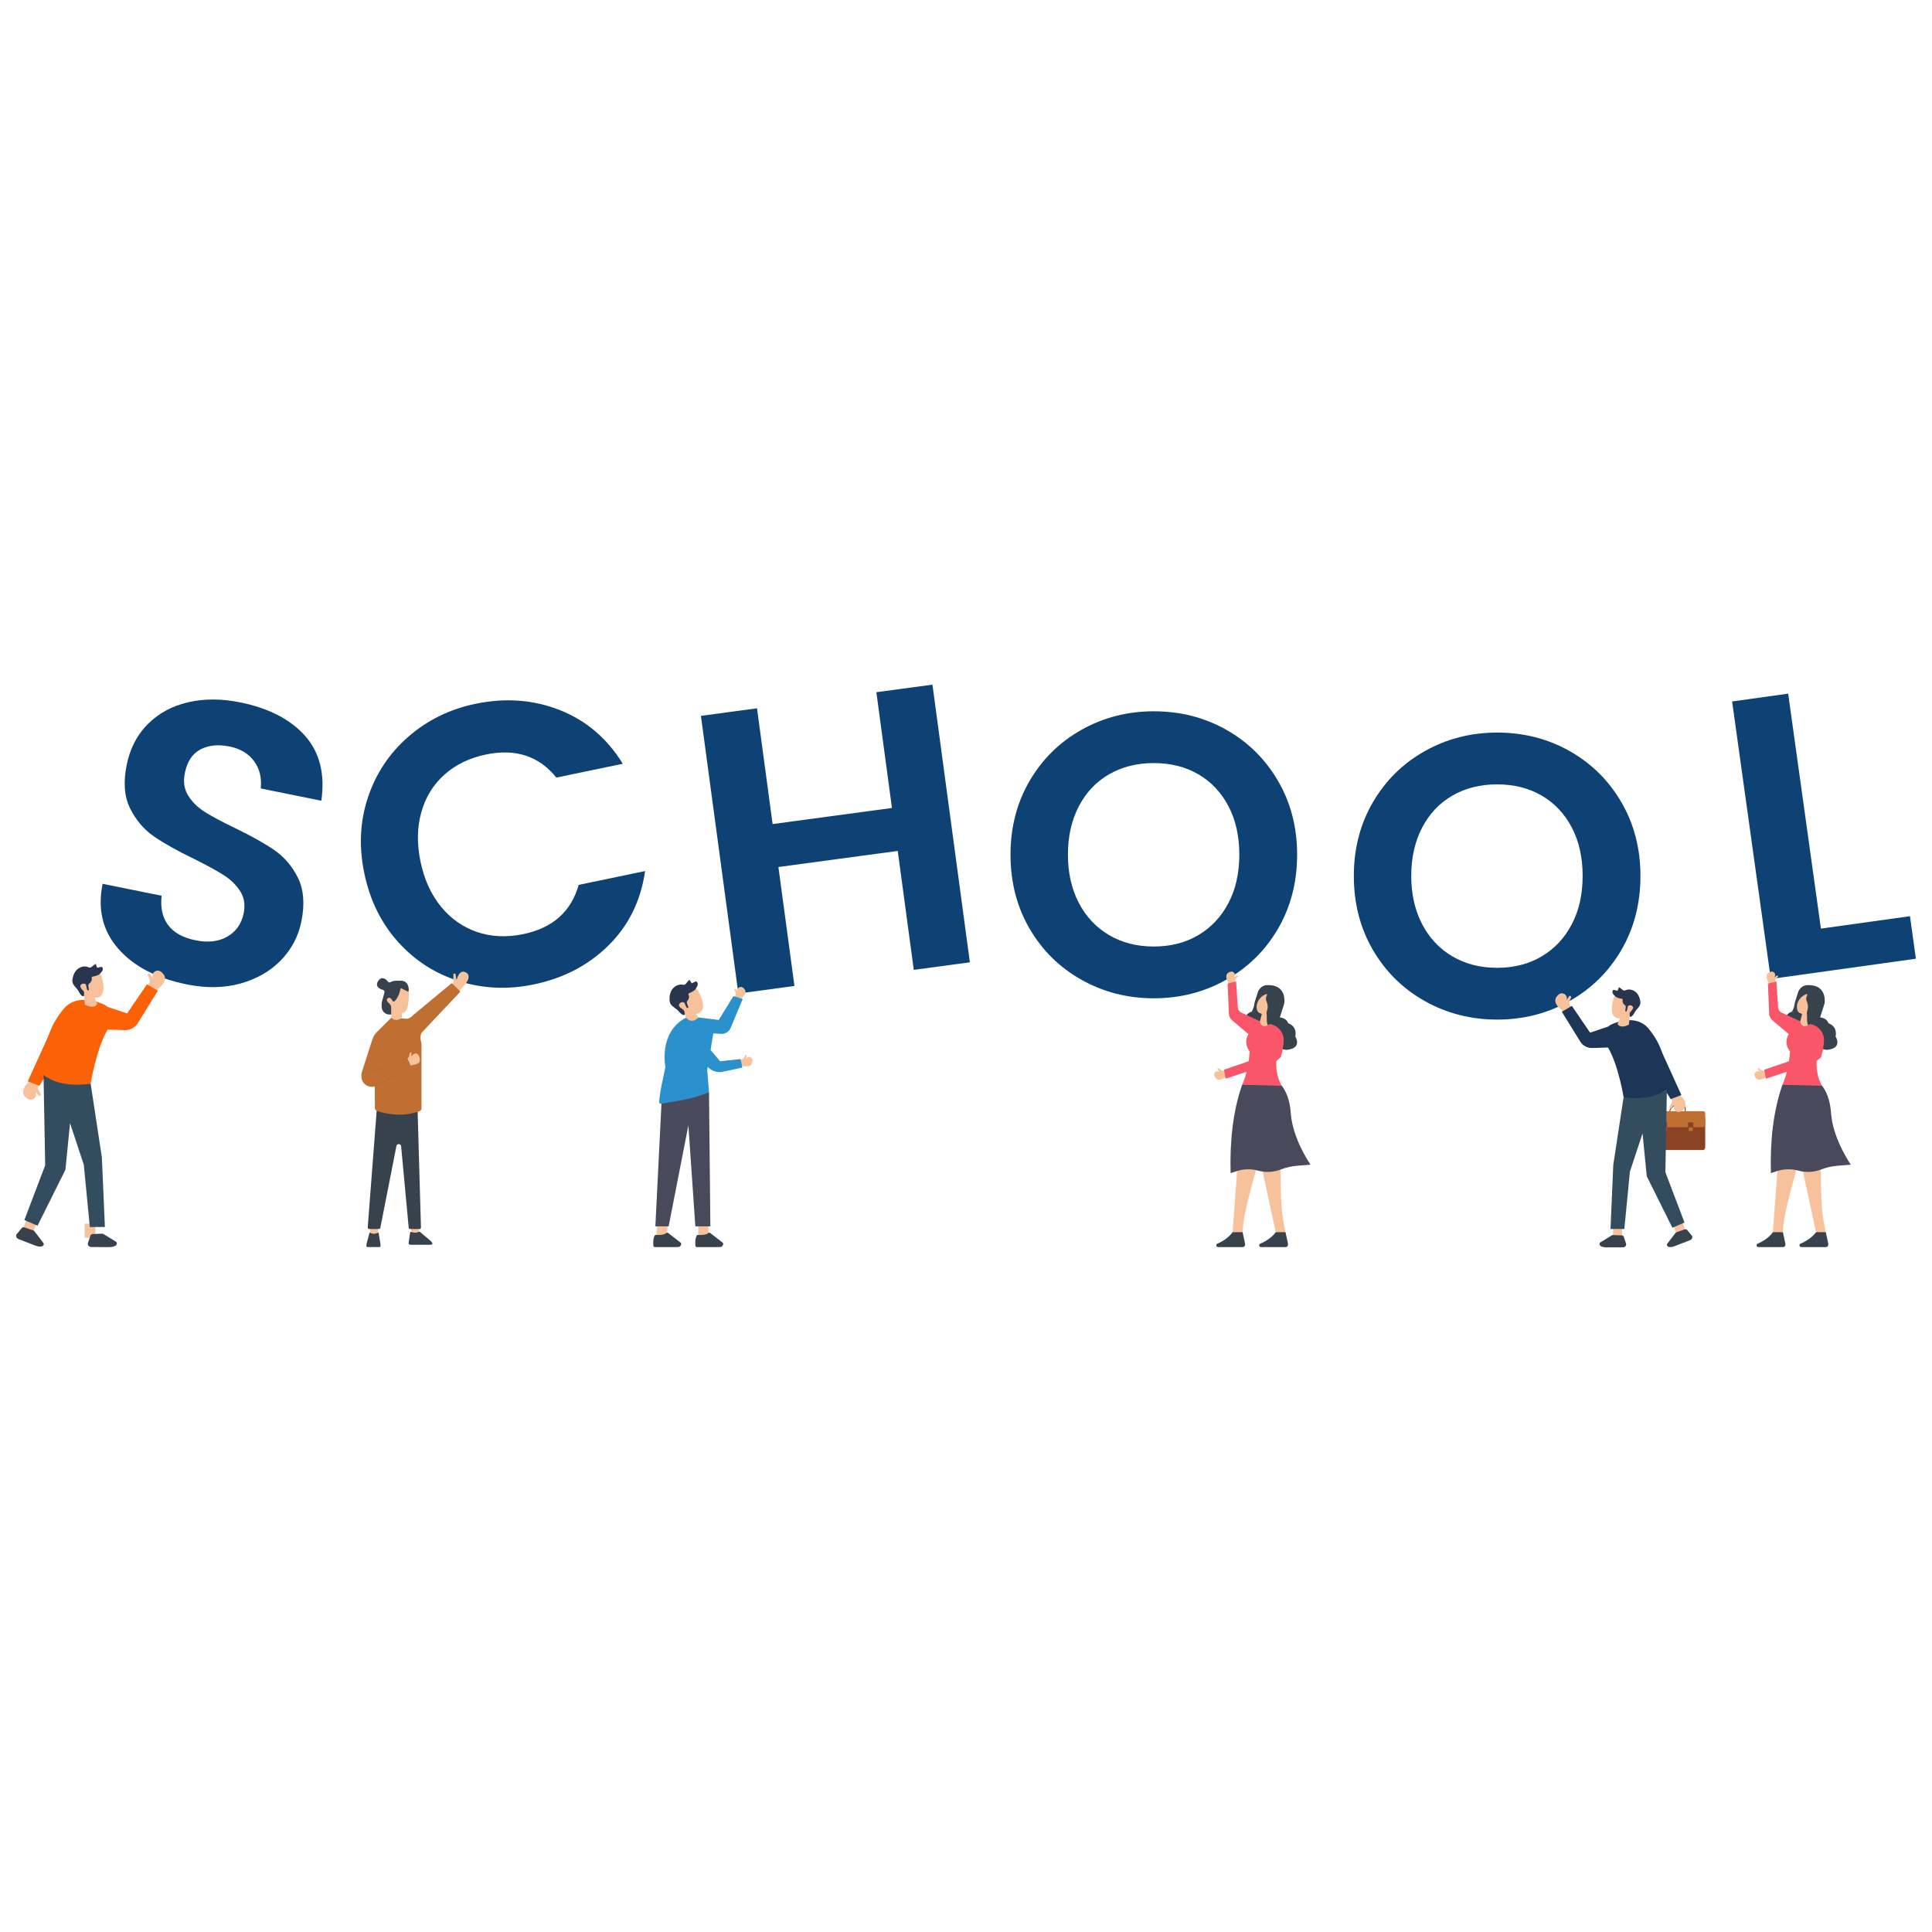 <svg xmlns="http://www.w3.org/2000/svg" enable-background="new 0 0 3000 3000" viewBox="0 0 3000 3000" id="school"><path fill="#0e4275" d="M2827.51,1441.93l138.28-19.28l9.21,66.05l-225.32,31.41l-60.06-430.9l87.04-12.13L2827.51,1441.93z"></path><path fill="#f7c19b" d="M2756.72 1527.68l-9.72 1.06-1.15-4.05c0 0-8.22-12.41 3.92-15.84 4.73-1.34 8.61 3.98 5.83 8.04-.04.06-.08.11-.12.17-.1.14.07.31.21.21l3.31-2.39c.56-.41 1.35-.29 1.77.25l0 0c.39.5.35 1.22-.09 1.68l-2.98 3.1c-.67.69-1.04 1.62-1.03 2.58L2756.72 1527.68zM2742.85 1662.17l1.78 9.62-3.95 1.45c0 0-11.76 9.13-16.09-2.72-1.69-4.62 3.32-8.88 7.58-6.42.06.03.12.07.18.11.15.09.3-.09.19-.22l-2.64-3.12c-.45-.53-.4-1.32.12-1.79l0 0c.47-.43 1.19-.44 1.68-.04l3.32 2.74c.74.61 1.69.91 2.65.83L2742.85 1662.17z"></path><path fill="#37424c" d="M2782.61,1570.84c0,0-15.42,3.89-8.72,21.15l28.71,20.07l21.18,15.99l12.2,2.16
							c0,0,25.44-0.26,14.34-20.82c0,0,4.1-14.88-11.12-20.53c0,0-1.87-7.96-12.86-9"></path><path fill="#f7c19b" d="M2797.58,1577.03c-0.64,2.02-1.27,7.6-2.7,9.52c-0.75,1-0.6,2.4,0.33,3.23c2.51,2.25,4.38,4.92,11.8,4.68
							c1.28-0.04,2.32-1.04,2.37-2.32c0.18-4.43,3.79-16.53,6.13-19.63c0,0,19.75-31.35-11.46-30.41c-0.55,0.02-1.43,0.18-1.96,0.35
							l-2.86,0.93c-2.44,0.79-4.4,2.61-5.36,4.99c-2.88,7.13-7.61,22.1,1.85,25.13C2797.22,1573.98,2798.05,1575.54,2797.58,1577.03
							z"></path><path fill="#37424c" d="M2797.72,1576.58l0.32-1.22c0.18-0.67-0.29-1.28-0.96-1.44c-2.1-0.51-6.68-2.15-6.8-9.81
							c-0.15-9.2,6.02-17.33,14.67-20.45l0.5-0.18c0.33-0.12,0.74,0.04,0.84,0.38c0.48,1.68-2.91,5.94-1.11,9.9
							c2.12,4.68,2.95,9.84,1.39,14.74l-0.24,0.75c-0.69,2.15-0.87,4.39-0.48,6.58c0.79,4.44-1.96,17.65,6.22,18.58
							c2.58,0.29,14.26-8.12,14.01-10.7l0,0c-0.16-1.66,0.02-3.33,0.52-4.92l6.05-19.01c0.42-1.33,0.7-2.7,0.78-4.1
							c0.41-7.18-0.82-27.82-28.63-25.93c0,0-9.58,1.18-12.76,11.17l-4.82,15.13c-0.19,0.59-0.32,1.19-0.39,1.8
							c-0.26,2.15-1.2,8.04-4.01,12.37c-0.12,0.19-0.2,0.41-0.2,0.64l0,0"></path><path fill="#f7c19b" d="M2761.17 1802.18l-8.88 119.62h16.59c-3.04-22.68 10.47-68.6 22.38-112.29L2761.17 1802.18zM2797.44 1809.13l24.25 112.36 13.57-7.4-1.27-5.89c-3.52-16.36-5.49-33.02-5.89-49.75l-1.33-56.27L2797.44 1809.13z"></path><path fill="#fa5669" d="M2827.8,1641.53l-6.95,5.92c-1.29,24.95,8.49,38.59,8.49,38.59l-21.09,15.18l-40.52-16.72
									c6.92-15.54,10.46-32.99,11.77-51.71c-11-14.66-1.86-27.01-1.86-27.01l-25.32-21.35c-3.1-2.62-4.97-6.42-5.14-10.48
									l-1.95-46.63l13.12-3.34l2.71,40.47c0.23,3.44,2.32,6.48,5.44,7.93l28.79,13.41c2.45,14.79,15.28,4.3,15.28,4.3l0,0
									c12.45,1.99,22.02,12.69,21.74,25.3C2832.15,1622.07,2830.9,1630.62,2827.8,1641.53z"></path><path fill="#48495b" d="M2767.73,1684.49c-14.11,40.47-19.25,86.69-17.88,137.11l9.25-3.05c10.74-3.54,22.29-3.85,33.2-0.88
									l0.39,0.11c11.6,3.16,23.91,2.52,35.13-1.81l0,0c8-3.09,16.39-5.01,24.93-5.73l21.08-1.76
									c-11.7-18.28-21.59-37.68-27.22-59.66c-2-7.81-3.01-15.79-3.7-23.82c-0.8-9.33-3.64-26.36-13.58-38.96L2767.73,1684.49z"></path><polygon fill="#fa5669" points="2782.26 1646.42 2739.56 1661.08 2742.13 1674.97 2785.35 1660.7"></polygon><g><path fill="#37424c" d="M2820.16,1913.37h14.95l3.71,17.22c0.06,0.27,0.09,0.54,0.09,0.81v1.47c0,1.98-1.6,3.58-3.58,3.58H2797
					c-1.01,0-1.95-0.55-2.43-1.44l0,0c-0.67-1.22-0.33-2.76,0.79-3.58c10.07-4.39,18.6-10.07,24.46-17.94
					C2819.91,1913.41,2820.03,1913.37,2820.16,1913.37z"></path></g><g><path fill="#37424c" d="M2752.92,1913.37h15.58l3.71,17.22c0.06,0.27,0.09,0.54,0.09,0.81v1.47c0,1.98-1.6,3.58-3.58,3.58h-38.34
					c-1.01,0-1.95-0.55-2.43-1.44l0,0c-0.67-1.22-0.33-2.76,0.79-3.58C2738.87,1927.02,2747.06,1921.31,2752.92,1913.37z"></path></g><g><path fill="#0e4275" d="M1447.9,1063.11l58.12,431.16l-87.1,11.74l-24.9-184.69l-185.31,24.98l24.9,184.69l-87.1,11.74l-58.12-431.16
			l87.1-11.74l24.23,179.76l185.31-24.98l-24.23-179.76L1447.9,1063.11z"></path><path fill="#f7c19b" d="M1140.49,1548.76l8.78,4.31l2.46-3.41c0,0,11.96-8.87,1.71-16.23c-3.99-2.87-9.45,0.81-8.23,5.57
					c0.02,0.07,0.03,0.13,0.05,0.2c0.04,0.16-0.17,0.27-0.27,0.13l-2.29-3.38c-0.39-0.57-1.17-0.74-1.75-0.36l0,0
					c-0.54,0.34-0.75,1.03-0.49,1.61l1.74,3.93c0.39,0.88,0.42,1.88,0.09,2.78L1140.49,1548.76z"></path><polygon fill="#f7c19b" points="1037.16 1899.32 1034.67 1921.54 1019 1919.9 1021.11 1898.53"></polygon><path fill="#37424c" d="M1014.53,1934.24c0.05,1.24,1.07,2.21,2.31,2.21l35.87-0.01c2.78,0,5.04-2.26,5.04-5.04l0,0
						c0-0.49-0.5-1.54-0.89-1.85l-19.67-15.23c-0.69-0.55-1.57-0.31-2.28,0.22c-4.39,3.27-10.53,3.33-16.75,3.01
						c-0.62-0.03-1.19,0.31-1.47,0.86C1013.82,1924.13,1014.32,1929.43,1014.53,1934.24z"></path><polygon fill="#f7c19b" points="1099.82 1897.05 1100.3 1921.86 1084.61 1922.07 1083.88 1898.25"></polygon><path fill="#37424c" d="M1079.79,1934.24c0.05,1.24,1.07,2.21,2.31,2.21l35.87-0.01c2.78,0,5.04-2.26,5.04-5.04l0,0
						c0-0.49-0.5-1.54-0.88-1.85l-19.67-15.23c-0.69-0.55-1.57-0.31-2.28,0.22c-4.42,3.3-10.63,3.33-16.9,3
						c-0.52-0.03-1.01,0.26-1.24,0.72C1079.08,1924.04,1079.58,1929.39,1079.79,1934.24z"></path><path fill="#f7c19b" d="M1148.24 1646.4l2.6 9.43 4.18-.43c0 0 14.57 3.06 13.28-9.49-.5-4.89-6.87-6.53-9.63-2.46-.04.06-.08.12-.12.17-.09.14-.31.05-.27-.12l1.01-3.96c.17-.67-.22-1.36-.89-1.55l0 0c-.61-.18-1.26.12-1.53.7l-1.79 3.91c-.4.88-1.12 1.56-2.02 1.91L1148.24 1646.4zM1081.61 1574.21c-.49.08-.72.64-.42 1.04l5.33 7.17c.28.37.51.65.4 1.01-.33.95-.76 1.76-1.29 2.46-2.28 3.03-6.18 3.86-9.75 3.86-3.66.02-6.95-.85-7.73-1.15-.14-.05-.24-.16-.29-.29l-4.19-12.8c-.07-.2-.23-.35-.44-.41-9.69-3.07-12.55-14.9-12.55-14.9-4.76-26.3 15.08-27.96 25.05-27.22 3.33.25 6.31 2.17 7.94 5.08C1100.93 1568.99 1085.95 1573.56 1081.61 1574.21z"></path><path fill="#29354e" d="M1062.67,1557.26l3.61,7.32c0.42,0.85,1.57,1,2.19,0.28l0,0c0.32-0.36,0.41-0.87,0.25-1.32l-2.06-5.69
						c-0.45-1.26-0.19-2.65,0.67-3.67c1.63-1.95,3.81-5.6,1.78-9.61c-0.44-0.86-0.05-1.92,0.85-2.28c3.12-1.25,9.22-4.08,10.85-7.66
						c0.3-0.66,0.66-1.29,1.07-1.89c1.16-1.67,2.95-5.21,0.08-8.37c-0.48-0.52-1.24-0.67-1.87-0.36l-5.34,2.64
						c-0.37,0.18-0.82,0.06-1.04-0.29l-2.77-4.33c-0.3-0.47-0.97-0.5-1.32-0.07l-4.61,5.71c-1,1.24-2.61,1.81-4.18,1.48
						c-3.24-0.68-9.33-0.84-15.33,5.05c-5.34,5.24-6.09,13.44-5.85,19.05c0.15,3.68,1.94,7.1,4.86,9.35l6.83,5.27
						c0.25,0.2,0.49,0.41,0.71,0.64c1.67,1.74,8.25,10.08,11.37,6.82c0.09-0.09,0.1-0.23,0.05-0.34l-1-5.15
						c-0.53-1.08-1.36-1.98-2.4-2.59c-2.79-1.64-8.11-5.46-4.55-9.21c1.18-1.25,2.86-1.96,4.58-1.95
						C1061.13,1556.11,1062.22,1556.36,1062.67,1557.26z"></path><polygon fill="#48495b" points="1100.94 1696.07 1103.05 1904.27 1079.73 1904.27 1068.92 1747.36 1038.26 1904.27 1017.64 1904.27 1027.56 1705.03 1068.92 1685.51"></polygon><path fill="#2b91cc" d="M1027.8,1682.64l5.44-25.8c0,0-11.09-53.56,31.28-76.25c0.2-0.11,0.5-0.2,0.71-0.29
						c0.04,0.04,0.07,0.07,0.11,0.11c2.03,2.06,3.88,3.47,5.93,4.14c3.14,1.13,6.39,0.58,10.02-1.93c1.1-0.69,2.23-1.62,3.4-2.69
						l31.35,3.85l22.82-36.93l14.46,4.33l-18.84,45.11c-2.45,5.85-8.34,9.52-14.68,9.11l-12.17-0.76l-4.29,25.87
						c8.44,9.59,14.79,17.43,14.79,17.43l31.87-3.48l2.64,13.34l-32.32,6.82c-7.75,0.87-15.46-1.91-20.87-7.53l-0.45-0.46l-0.8,4.85
						l2.75,34.6l0,0c-14.84,5.95-30.27,10.31-46.03,13l-28.1,4.79c-1.86,0.32-3.54-1.22-3.35-3.1
						C1024.4,1701.31,1025.84,1691.93,1027.8,1682.64z"></path></g><g><path fill="#0e4275" d="M1904.15,1133.17c33.86,19.11,60.66,45.61,80.4,79.47c19.73,33.87,29.61,71.99,29.61,114.37
			c0,42.8-9.88,81.13-29.61,115c-19.74,33.87-46.65,60.36-80.72,79.47c-34.08,19.12-71.47,28.67-112.19,28.67
			c-40.73,0-78.13-9.55-112.2-28.67c-34.08-19.11-60.98-45.6-80.72-79.47c-19.74-33.86-29.61-72.2-29.61-115
			c0-42.39,9.87-80.51,29.61-114.37c19.73-33.86,46.64-60.36,80.72-79.47c34.07-19.11,71.46-28.68,112.2-28.68
			C1832.78,1104.5,1870.28,1114.06,1904.15,1133.17z M1722.15,1202.35c-20.16,11.64-35.84,28.26-47.06,49.87
			c-11.22,21.61-16.83,46.54-16.83,74.8s5.61,53.19,16.83,74.79c11.22,21.61,26.9,38.34,47.06,50.18
			c20.15,11.84,43.32,17.76,69.5,17.76s49.24-5.92,69.18-17.76c19.95-11.84,35.53-28.46,46.75-49.86s16.83-46.44,16.83-75.11
			s-5.61-53.7-16.83-75.11c-11.22-21.4-26.8-37.91-46.75-49.55c-19.94-11.62-43-17.45-69.18-17.45
			C1765.46,1184.9,1742.3,1190.73,1722.15,1202.35z"></path><path fill="#f7c19b" d="M1917.76 1527.68l-9.72 1.06-1.15-4.05c0 0-8.22-12.41 3.92-15.84 4.73-1.34 8.61 3.98 5.83 8.04-.04.06-.08.11-.12.17-.1.14.07.31.21.21l3.31-2.39c.56-.41 1.35-.29 1.77.25l0 0c.39.5.35 1.22-.09 1.68l-2.98 3.1c-.67.69-1.04 1.62-1.03 2.58L1917.76 1527.68zM1903.89 1662.17l1.78 9.62-3.95 1.45c0 0-11.76 9.13-16.09-2.72-1.69-4.62 3.32-8.88 7.58-6.42.06.03.12.07.18.11.15.09.3-.09.19-.22l-2.64-3.12c-.45-.53-.39-1.32.12-1.79l0 0c.47-.43 1.19-.44 1.68-.04l3.32 2.74c.74.61 1.69.91 2.65.83L1903.89 1662.17z"></path><path fill="#37424c" d="M1943.65,1570.84c0,0-15.42,3.89-8.72,21.15l28.71,20.07l21.18,15.99l12.2,2.16
							c0,0,25.44-0.26,14.34-20.82c0,0,4.1-14.88-11.12-20.53c0,0-1.87-7.96-12.86-9"></path><path fill="#f7c19b" d="M1958.62,1577.03c-0.64,2.02-1.27,7.6-2.7,9.52c-0.75,1-0.6,2.4,0.33,3.23c2.51,2.25,4.38,4.92,11.8,4.68
							c1.28-0.04,2.32-1.04,2.37-2.32c0.18-4.43,3.79-16.53,6.13-19.63c0,0,19.75-31.35-11.46-30.41c-0.55,0.02-1.43,0.18-1.96,0.35
							l-2.86,0.93c-2.44,0.79-4.4,2.61-5.36,4.99c-2.88,7.13-7.61,22.1,1.85,25.13C1958.26,1573.98,1959.09,1575.54,1958.62,1577.03
							z"></path><path fill="#37424c" d="M1958.76,1576.58l0.32-1.22c0.18-0.67-0.29-1.28-0.96-1.44c-2.1-0.51-6.68-2.15-6.8-9.81
							c-0.15-9.2,6.02-17.33,14.67-20.45l0.5-0.18c0.33-0.12,0.74,0.04,0.84,0.38c0.48,1.68-2.91,5.94-1.11,9.9
							c2.12,4.68,2.95,9.84,1.39,14.74l-0.24,0.75c-0.69,2.15-0.87,4.39-0.48,6.58c0.79,4.44-1.96,17.65,6.22,18.58
							c2.58,0.29,14.26-8.12,14.01-10.7l0,0c-0.16-1.66,0.02-3.33,0.52-4.92l6.05-19.01c0.42-1.33,0.7-2.7,0.78-4.1
							c0.41-7.18-0.82-27.82-28.63-25.93c0,0-9.58,1.18-12.76,11.17l-4.82,15.13c-0.19,0.59-0.32,1.19-0.39,1.8
							c-0.26,2.15-1.2,8.04-4.01,12.37c-0.13,0.19-0.2,0.41-0.2,0.64l0,0"></path><path fill="#f7c19b" d="M1922.21 1802.18l-8.88 119.62h16.59c-3.04-22.68 10.47-68.6 22.38-112.29L1922.21 1802.18zM1958.48 1809.13l24.25 112.36 13.57-7.4-1.27-5.89c-3.52-16.36-5.49-33.02-5.89-49.75l-1.33-56.27L1958.48 1809.13z"></path><path fill="#fa5669" d="M1988.84,1641.53l-6.95,5.92c-1.29,24.95,8.49,38.59,8.49,38.59l-21.09,15.18l-40.52-16.72
									c6.92-15.54,10.46-32.99,11.77-51.71c-11-14.66-1.87-27.01-1.87-27.01l-25.32-21.35c-3.1-2.62-4.97-6.42-5.14-10.48
									l-1.95-46.63l13.12-3.34l2.71,40.47c0.23,3.44,2.32,6.48,5.44,7.93l28.79,13.41c2.45,14.79,15.28,4.3,15.28,4.3l0,0
									c12.46,1.99,22.02,12.69,21.74,25.3C1993.19,1622.07,1991.94,1630.62,1988.84,1641.53z"></path><path fill="#48495b" d="M1928.77,1684.49c-14.11,40.47-19.25,86.69-17.88,137.11l9.25-3.05c10.74-3.54,22.29-3.85,33.2-0.88
									l0.39,0.11c11.6,3.16,23.91,2.52,35.13-1.81l0,0c8-3.09,16.39-5.01,24.93-5.73l21.08-1.76
									c-11.7-18.28-21.59-37.68-27.22-59.66c-2-7.81-3.01-15.79-3.7-23.82c-0.8-9.33-3.64-26.36-13.58-38.96L1928.77,1684.49z"></path><polygon fill="#fa5669" points="1943.31 1646.42 1900.6 1661.08 1903.18 1674.97 1946.39 1660.7"></polygon><g><path fill="#37424c" d="M1981.2,1913.37h14.95l3.71,17.22c0.06,0.27,0.09,0.54,0.09,0.81v1.47c0,1.98-1.6,3.58-3.58,3.58h-38.34
					c-1.01,0-1.95-0.55-2.43-1.44l0,0c-0.67-1.22-0.33-2.76,0.79-3.58c10.07-4.39,18.6-10.07,24.46-17.94
					C1980.96,1913.41,1981.08,1913.37,1981.2,1913.37z"></path></g><g><path fill="#37424c" d="M1913.96,1913.37h15.58l3.71,17.22c0.06,0.27,0.09,0.54,0.09,0.81v1.47c0,1.98-1.6,3.58-3.58,3.58h-38.34
					c-1.01,0-1.95-0.55-2.43-1.44l0,0c-0.67-1.22-0.33-2.76,0.79-3.58C1899.91,1927.02,1908.1,1921.31,1913.96,1913.37z"></path></g></g><g><path fill="#0e4275" d="M2437.27,1166.23c33.86,19.11,60.66,45.61,80.4,79.47c19.73,33.87,29.61,71.99,29.61,114.37
			c0,42.8-9.88,81.13-29.61,115c-19.74,33.87-46.65,60.36-80.72,79.47c-34.08,19.12-71.47,28.67-112.19,28.67
			c-40.73,0-78.13-9.55-112.2-28.67c-34.08-19.11-60.98-45.6-80.72-79.47c-19.74-33.86-29.61-72.2-29.61-115
			c0-42.39,9.87-80.51,29.61-114.37c19.73-33.86,46.64-60.36,80.72-79.47c34.07-19.11,71.46-28.68,112.2-28.68
			C2365.9,1137.55,2403.39,1147.12,2437.27,1166.23z M2255.26,1235.41c-20.16,11.64-35.84,28.26-47.06,49.87
			s-16.83,46.54-16.83,74.8s5.61,53.19,16.83,74.79c11.22,21.61,26.9,38.34,47.06,50.18c20.15,11.84,43.32,17.76,69.5,17.76
			s49.24-5.92,69.18-17.76c19.95-11.84,35.53-28.46,46.75-49.86s16.83-46.44,16.83-75.11s-5.61-53.7-16.83-75.11
			c-11.22-21.4-26.8-37.91-46.75-49.55c-19.94-11.62-43-17.45-69.18-17.45C2298.58,1217.96,2275.41,1223.79,2255.26,1235.41z"></path><path fill="#8a4224" d="M2561.73,1735.1v45.75c0,2.73,1.45,4.94,3.25,4.94h79.63c1.79,0,3.25-2.21,3.25-4.94v-45.75H2561.73z"></path><rect width="6.39" height="5.4" x="2622.16" y="1750.67" fill="#bf6f31"></rect><rect width="6.39" height="5.4" x="2581.34" y="1750.67" fill="#bf6f31"></rect><path fill="#bf6f31" d="M2561.73,1728.66v17.3c0,2.44,1.98,4.42,4.42,4.42h77.28c2.44,0,4.42-1.98,4.42-4.42v-17.3
								c0-1.79-1.45-3.25-3.25-3.25h-79.63C2563.18,1725.41,2561.73,1726.86,2561.73,1728.66z"></path><path fill="#8a4224" d="M2592.06,1725.41h1.51c1.81-9,13.83-10.32,17.52-10.51c1.49-0.07,2.6,0.34,3.42,1.27
								c2.32,2.65,1.43,8.52,1.32,9.24h1.5c0.22-1.48,0.9-7.24-1.7-10.21c-1.12-1.28-2.67-1.88-4.61-1.77
								C2607,1713.63,2593.88,1715.1,2592.06,1725.41z"></path><rect width="8.4" height="7.84" x="2580.34" y="1742.83" fill="#8a4224"></rect><g><rect width="8.4" height="7.84" x="2621.04" y="1742.83" fill="#8a4224"></rect></g><g><path fill="#f7c19b" d="M2439.92 1565.62l-12.5 6.48-3.65-4.83c0 0-17.51-12.38-2.99-23.31 5.65-4.26 13.63.86 12.02 7.75-.02.1-.05.19-.07.29-.06.24.26.38.39.17l3.19-4.94c.54-.84 1.65-1.1 2.51-.58l0 0c.79.47 1.11 1.45.75 2.3l-2.38 5.72c-.53 1.28-.54 2.72-.03 4L2439.92 1565.62zM2594.26 1701.72l13.25-4.78 2.98 5.27c0 0 15.72 14.58-.11 23.5-6.17 3.47-13.4-2.65-10.89-9.27.03-.09.07-.19.11-.28.09-.23-.21-.41-.36-.22l-3.81 4.47c-.65.76-1.78.87-2.57.25l0 0c-.72-.57-.91-1.59-.44-2.38l3.12-5.36c.7-1.2.9-2.62.56-3.96L2594.26 1701.72z"></path><polygon fill="#1d3557" points="2578.23 1628.59 2610.85 1700.4 2594.22 1706.69 2563.37 1656.99"></polygon><path fill="#1d3557" d="M2546.53,1723.27l-25.41-19.54c0,0-7.76-48.98-24.17-77.12l-24.74,0.71c-7.15,0.21-13.9-3.26-17.9-9.18
							l-29.1-47.08l15.55-9.11l28.32,41.56l28.37-9.57c1.23-1.23,2.65-2.23,4.23-2.97c9.1-4.23,40.71-16.47,59.3,7.62
							c19.54,24.79,25.89,45.83,27.36,92.63l0,0L2546.53,1723.27z"></path><polygon fill="#f7c19b" points="2604.27 1918.08 2618.11 1912.79 2611.16 1894.32 2597.32 1899.61"></polygon><path fill="#37424c" d="M2619.66,1909.83l7.09,8.5c0.59,0.71,0.96,1.52,1.06,2.37l0,0c0.26,2.12-1.18,4.14-3.62,5.09l-24.32,9.43
						c-2.08,0.81-4.37,1.25-6.7,1.29l0,0c-2.56,0.05-4.7-1.53-4.79-3.53l0,0c-0.04-0.81,0.28-1.61,0.9-2.26l12.55-16.38
						c0.3-0.39,0.75-0.7,1.28-0.89l12.96-4.47C2617.36,1908.54,2618.88,1908.9,2619.66,1909.83z"></path><polygon fill="#f7c19b" points="2504.66 1923.57 2518.66 1923.67 2518.77 1901.68 2504.77 1901.58"></polygon><path fill="#37424c" d="M2521.32,1920.34l3.55,10.48c0.3,0.88,0.34,1.77,0.14,2.59l0,0c-0.53,2.07-2.59,3.44-5.21,3.44
						l-26.09,0.03c-2.23,0-4.52-0.41-6.71-1.21l0,0c-2.4-0.88-3.84-3.13-3.2-5.02l0,0c0.26-0.77,0.84-1.4,1.65-1.78l17.61-10.75
						c0.42-0.26,0.95-0.38,1.52-0.36l13.7,0.5C2519.64,1918.31,2520.93,1919.19,2521.32,1920.34z"></path><path fill="#334d5e" d="M2596.87,1906.39l-39.79-79.94l-6.55-66.41l-19.64,59.38l-8.6,88.86h-21.5l4.3-99.41l16.02-105.14
						c0,0,41.82,7.82,67.23-12.51L2586,1820.2l29.7,78.17L2596.87,1906.39z"></path><path fill="#f7c19b" d="M2514.64,1581.14c0.44-0.03,0.75,0.42,0.57,0.82l-3.23,7.31c-0.18,0.38-0.32,0.67-0.15,0.96
							c0.48,0.76,1.01,1.38,1.61,1.89c2.59,2.19,6.15,2.15,9.27,1.44c3.2-0.71,5.89-2.12,6.52-2.53c0.11-0.07,0.18-0.19,0.2-0.31
							l1.12-12c0.02-0.19,0.13-0.35,0.3-0.44c7.84-4.6,8-15.48,8-15.48c-1.05-23.88-18.69-21.4-27.24-18.78
							c-2.85,0.88-5.08,3.14-5.92,6.01C2496.76,1580.41,2510.73,1581.43,2514.64,1581.14z"></path><path fill="#29354e" d="M2527.81,1562.61l-1.7,7.1c-0.2,0.82-1.17,1.18-1.85,0.68l0,0c-0.35-0.25-0.53-0.68-0.48-1.1l0.67-5.37
							c0.15-1.18-0.36-2.35-1.31-3.07c-1.81-1.38-4.43-4.13-3.45-8.03c0.21-0.84-0.34-1.68-1.19-1.82
							c-2.97-0.47-8.85-1.73-10.98-4.53c-0.39-0.51-0.83-1-1.31-1.43c-1.34-1.22-3.6-3.96-1.73-7.28c0.31-0.55,0.95-0.83,1.56-0.68
							l5.18,1.24c0.36,0.09,0.73-0.11,0.85-0.46l1.56-4.32c0.17-0.47,0.74-0.63,1.13-0.32l5.15,4.07c1.12,0.88,2.64,1.06,3.93,0.46
							c2.69-1.24,7.97-2.58,14.37,1.37c5.7,3.51,7.97,10.52,8.88,15.46c0.6,3.24-0.29,6.58-2.39,9.12l-4.92,5.95
							c-0.18,0.22-0.35,0.45-0.49,0.7c-1.11,1.85-5.2,10.43-8.56,8.2c-0.09-0.06-0.13-0.18-0.11-0.28l-0.15-4.69
							c0.25-1.05,0.8-2,1.58-2.73c2.11-1.98,5.99-6.37,2.15-8.94c-1.28-0.86-2.88-1.15-4.38-0.8
							C2528.92,1561.3,2528.02,1561.73,2527.81,1562.61z"></path></g></g><g><path fill="#0e4275" d="M436.47,1490.81c-16.39,17.03-37.28,29.12-62.67,36.27c-25.41,7.16-53.38,7.63-83.92,1.45
			c-46.84-9.49-82.31-28.01-106.4-55.58c-24.1-27.55-32.14-61.09-24.14-100.6l91.63,18.56c-2.09,18.65,1.3,33.87,10.16,45.62
			c8.85,11.76,23.05,19.61,42.6,23.57c19.55,3.96,36.05,2.01,49.52-5.87c13.46-7.86,21.85-19.95,25.15-36.24
			c2.64-13.03,0.81-24.42-5.48-34.18c-6.29-9.75-14.79-18.04-25.49-24.88c-10.7-6.83-26.07-15.24-46.08-25.23
			c-25.89-12.45-46.64-24.08-62.26-34.87s-27.95-25.26-37-43.42c-9.04-18.15-10.84-40.67-5.39-67.55
			c5.2-25.66,16.17-46.85,32.92-63.6c16.74-16.74,37.57-28.01,62.48-33.77s51.82-5.72,80.74,0.14
			c44.39,8.99,77.98,26.29,100.78,51.89s31.25,59.22,25.36,100.85l-94.08-19.05c1.67-16.62-1.82-30.79-10.47-42.51
			c-8.66-11.71-21.33-19.26-38.02-22.65c-17.52-3.55-32.56-2.03-45.12,4.53c-12.57,6.58-20.66,18.82-24.29,36.74
			c-2.72,13.44-0.96,25.14,5.29,35.09c6.25,9.96,14.82,18.38,25.73,25.24c10.9,6.88,26.2,15.06,45.9,24.56
			c25.88,12.45,46.63,24.07,62.26,34.87c15.62,10.8,27.84,25.26,36.69,43.36c8.83,18.12,10.54,40.61,5.09,67.49
			C463.35,1453.86,452.85,1473.77,436.47,1490.81z"></path><path fill="#f7c19b" d="M229.12 1532.42l13.6 7.06 3.97-5.26c0 0 19.05-13.47 3.26-25.37-6.15-4.63-14.83.93-13.08 8.44.02.1.05.21.08.32.06.26-.28.41-.43.19l-3.47-5.37c-.59-.91-1.8-1.19-2.73-.63l0 0c-.86.52-1.21 1.58-.82 2.5l2.59 6.23c.58 1.39.59 2.96.04 4.36L229.12 1532.42zM61.16 1680.53l-14.42-5.2-3.24 5.74c0 0-17.11 15.87.12 25.58 6.71 3.78 14.58-2.88 11.85-10.09-.04-.1-.08-.2-.12-.31-.1-.25.22-.45.4-.24l4.15 4.87c.71.83 1.94.95 2.79.27l0 0c.78-.62.99-1.73.48-2.59l-3.39-5.83c-.76-1.3-.98-2.85-.61-4.31L61.16 1680.53z"></path><polygon fill="#fb6107" points="78.6 1600.95 43.11 1679.09 61.2 1685.94 94.77 1631.86"></polygon><path fill="#fb6107" d="M113.1,1703.98l27.65-21.27c0,0,8.44-53.3,26.3-83.92l26.93,0.78c7.78,0.22,15.12-3.55,19.48-9.99
							l31.66-51.23l-16.93-9.92l-30.82,45.22l-30.87-10.42c-1.34-1.34-2.89-2.43-4.6-3.23c-9.9-4.61-44.3-17.93-64.53,8.29
							c-21.26,26.98-28.18,49.87-29.77,100.8l0,0L113.1,1703.98z"></path><rect width="21.8" height="16.46" x="35.66" y="1894.75" fill="#f7c19b" transform="rotate(-69.218 46.557 1903.059)"></rect><path fill="#37424c" d="M33.9,1906.78l-7.71,9.25c-0.65,0.77-1.04,1.66-1.15,2.57l0,0c-0.28,2.31,1.28,4.51,3.93,5.54l26.47,10.26
						c2.26,0.88,4.75,1.36,7.29,1.4l0,0c2.78,0.05,5.12-1.67,5.21-3.84l0,0c0.04-0.88-0.31-1.75-0.98-2.46l-13.66-17.82
						c-0.33-0.43-0.81-0.76-1.4-0.96l-14.1-4.86C36.39,1905.38,34.74,1905.77,33.9,1906.78z"></path><rect width="16.46" height="21.8" x="142.76" y="1899.18" fill="#f7c19b" transform="translate(-11.252 .923)"></rect><path fill="#37424c" d="M140.51,1918.44l-3.86,11.41c-0.32,0.96-0.37,1.92-0.15,2.82l0,0c0.57,2.26,2.82,3.74,5.66,3.75
						l28.39,0.04c2.43,0,4.92-0.45,7.3-1.32l0,0c2.62-0.96,4.17-3.4,3.48-5.46l0,0c-0.28-0.84-0.92-1.52-1.8-1.94l-19.17-11.7
						c-0.46-0.28-1.03-0.42-1.65-0.4l-14.91,0.55C142.34,1916.23,140.93,1917.19,140.51,1918.44z"></path><path fill="#334d5e" d="M58.32,1903.26l43.3-86.99l7.13-72.27l21.37,64.62l9.36,96.7h23.39l-4.68-108.18l-17.44-114.41
						c0,0-45.51,8.51-73.16-13.61l2.55,140.36l-32.32,85.07L58.32,1903.26z"></path><path fill="#f7c19b" d="M147.8,1549.31c-0.48-0.03-0.82,0.46-0.62,0.89l3.51,7.96c0.19,0.41,0.34,0.73,0.16,1.05
							c-0.52,0.83-1.1,1.51-1.76,2.05c-2.81,2.39-6.7,2.34-10.08,1.57c-3.48-0.77-6.41-2.31-7.09-2.76
							c-0.12-0.08-0.19-0.2-0.21-0.34l-1.22-13.05c-0.02-0.2-0.14-0.38-0.33-0.48c-8.53-5-8.7-16.84-8.7-16.84
							c1.15-25.99,20.34-23.29,29.64-20.44c3.1,0.96,5.53,3.42,6.44,6.54C167.26,1548.52,152.06,1549.62,147.8,1549.31z"></path><path fill="#29354e" d="M133.48,1529.14l1.85,7.73c0.21,0.9,1.27,1.28,2.01,0.74l0,0c0.38-0.28,0.58-0.74,0.52-1.2l-0.73-5.84
							c-0.16-1.29,0.39-2.56,1.42-3.34c1.97-1.5,4.82-4.49,3.76-8.74c-0.23-0.91,0.37-1.83,1.3-1.98c3.23-0.51,9.63-1.88,11.95-4.93
							c0.43-0.56,0.9-1.08,1.42-1.56c1.46-1.33,3.92-4.31,1.88-7.93c-0.34-0.6-1.03-0.9-1.7-0.74l-5.64,1.35
							c-0.39,0.09-0.79-0.12-0.93-0.5l-1.69-4.7c-0.18-0.51-0.81-0.69-1.23-0.35l-5.6,4.43c-1.22,0.96-2.87,1.15-4.28,0.5
							c-2.93-1.35-8.67-2.81-15.64,1.49c-6.2,3.82-8.67,11.44-9.66,16.82c-0.65,3.53,0.32,7.16,2.6,9.92l5.35,6.48
							c0.2,0.24,0.38,0.49,0.54,0.76c1.21,2.01,5.66,11.35,9.32,8.92c0.1-0.07,0.14-0.19,0.12-0.31l0.16-5.11
							c-0.27-1.14-0.87-2.17-1.72-2.97c-2.3-2.15-6.52-6.93-2.34-9.73c1.39-0.93,3.13-1.25,4.77-0.87
							C132.27,1527.72,133.25,1528.19,133.48,1529.14z"></path></g><g><path fill="#0e4275" d="M869.17,1102.56c40.91,16.11,73.54,43.91,97.89,83.41l-103.13,21.45c-26.91-33.44-63.35-45.39-109.32-35.83
			c-25.63,5.33-47.12,15.75-64.48,31.24c-17.37,15.5-29.33,34.97-35.92,58.41c-6.58,23.44-7,49-1.24,76.66
			c5.76,27.67,16.33,50.94,31.71,69.8c15.38,18.87,34.14,32.05,56.29,39.54c22.14,7.49,46.03,8.57,71.66,3.24
			c45.56-9.48,74.22-34.95,85.96-76.45l103.13-21.45c-6.58,45.93-25.43,84.34-56.56,115.22c-31.14,30.89-69.89,51.15-116.27,60.8
			c-39.87,8.3-78.41,6.66-115.62-4.92c-37.22-11.57-68.93-31.92-95.15-61.06c-26.23-29.13-43.69-64.65-52.41-106.56
			c-8.63-41.5-6.74-80.83,5.69-118.01c12.42-37.17,33.37-68.59,62.84-94.24c29.46-25.65,64.13-42.63,104-50.92
			C784.61,1083.23,828.26,1086.47,869.17,1102.56z"></path><path fill="#f7c19b" d="M701.09,1530.41l0.37-0.46c1.54-1.9,2.39-4.26,2.41-6.7l0.1-9.87c0.01-0.87,0.64-1.6,1.5-1.73l0,0
					c0.96-0.15,1.86,0.51,2.01,1.46l1.23,7.51c0.06,0.35,0.55,0.38,0.64,0.03c1.07-3.98,4.55-13.91,12.08-11.49
					c9.36,3.01,6.76,11.92,1.6,18.29c-5.16,6.36-10.45,11.7-10.45,11.7L701.09,1530.41z"></path><rect width="12.22" height="14.76" x="574.63" y="1902.17" fill="#f7c19b"></rect><rect width="11.91" height="14.68" x="638.61" y="1902.21" fill="#f7c19b"></rect><path fill="#37424c" d="M638.45 1912.91c2.32.94 7.23 2.32 12.14-.23.44-.23 1.02-.18 1.39.12l15.44 12.95c1.39 1.16 2.61 2.45 3.65 3.83l0 0c.49.65.52 1.47.07 2.14l0 0c-.47.7-1.38 1.14-2.36 1.14h-31.35c-.97 0-1.88-.37-2.44-1.01l0 0c-.44-.49-.64-1.1-.55-1.7l2.45-16.57C636.96 1912.99 637.77 1912.63 638.45 1912.91zM584.97 1723.76h63.47l5.22 182.37c0 1.26-1.02 2.28-2.28 2.28h-14.5c-1.17 0-2.15-.88-2.27-2.05l-11.75-126.51c-.2-1.88-1.78-3.31-3.68-3.31l0 0c-1.76 0-3.27 1.23-3.62 2.95l-24.99 127.08c-.22 1.07-1.16 1.83-2.24 1.83h-15.07c-1.35 0-2.4-1.16-2.28-2.5L584.97 1723.76z"></path><path fill="#bf6f31" d="M585.17,1724.91c8.93,3.19,36.81,11.28,66.32,0.52c1.79-0.65,2.99-2.34,2.99-4.24v-98.81
					c0-1.73-0.23-3.46-0.68-5.13l-0.19-0.71c-1.14-4.19-0.85-8.63,0.81-12.64l59.83-63.45c0.42-1.01-0.07-2.17-1.09-2.58
					l-11.07-10.71c-0.92-0.37-1.97,0.01-2.45,0.88l-58.1,48.21c-1.27,2.31-7.02,5.71-9.66,5.71l-23.39-1.9
					c-0.37,0-0.73,0.15-0.99,0.41l-22.21,21.94c-3.3,3.38-5.76,7.48-7.21,11.97l-16.09,50.11c-0.5,1.57-0.76,3.21-0.76,4.86v2.27
					c0,9.69,8.61,17.21,18.19,15.74c0.79-0.12,1.62-0.27,2.49-0.44l0.28,33.79C582.2,1722.59,583.39,1724.27,585.17,1724.91z"></path><path fill="#f7c19b" d="M608.09 1580.8c1.89 1.68 7.89 5.91 15.37-.17.33-.27.53-.67.53-1.09v-5.18c0-.95.78-1.69 1.74-1.71 2.93-.04 8.62-3.28 9.32-27.5.1-3.55-1.18-7.01-3.62-9.59-6.45-6.85-20.17-16.77-31.28 6.76 0 0-4.41 12.78 3.82 20.08 2.31 2.05 3.68 4.95 3.63 8.04l-.12 8.98C607.47 1579.94 607.69 1580.45 608.09 1580.8zM632.32 1643.53l.8-.4c.8-.4 1.39-1.11 1.65-1.96l1.86-6.13c.23-.75 1.08-1.12 1.78-.76l0 0c.5.25.78.8.68 1.35l-.72 4.13c-.05.31.34.49.54.25 1.52-1.83 5.12-5.47 8.6-3.81 4.57 2.18 6.01 12.15 2.39 14.54-3.01 1.99-7.92 2.89-9.48 3.14-.33.05-.66.14-.98.26l-1.89.71L632.32 1643.53z"></path><polyline fill="#bf6f31" points="573.61 1665 631.86 1642.99 637.79 1655.89 581.9 1686.91"></polyline><path fill="#b26028" d="M581.9,1687.09c-0.07,0-0.13-0.03-0.16-0.1c-0.05-0.09-0.02-0.2,0.07-0.25l55.74-30.93l-5.79-12.59
						l-58.08,21.95c-0.1,0.03-0.2-0.01-0.24-0.11s0.01-0.2,0.11-0.24l58.25-22.01c0.09-0.03,0.19,0.01,0.24,0.1l5.94,12.9
						c0.04,0.09,0.01,0.19-0.08,0.24l-55.89,31.02C581.96,1687.09,581.93,1687.09,581.9,1687.09z"></path><path fill="#37424c" d="M607.53,1575.33h-2.96c-3.3,0-6.45-1.38-8.68-3.81l0,0c-2.11-2.29-3.28-5.29-3.28-8.41v-4.23
					c0-1.09,0.14-2.17,0.43-3.22l3.87-14.37c0.52-1.94-0.67-3.91-2.63-4.37c-4.54-1.09-12.8-5.23-6.85-13.93
					c5.33-7.79,12.05-2.79,15.02,1.35c0.83,1.16,2.4,1.5,3.65,0.83l0,0c2.8-1.52,5.94-2.31,9.12-2.31h7.86
					c3.99,0,7.71,2.13,9.61,5.63c1.55,2.84,2.66,6.65,1.67,11.16c-0.06,0.26-0.35,0.39-0.58,0.27l-10.36-5.13
					c-0.64-0.3-1.39,0.08-1.53,0.77c-0.74,3.64-3.24,13.64-9.13,19.04c-0.98,0.9-2.55,0.63-3.2-0.53c-0.76-1.36-1.9-3.04-3.36-4.08
					c-3.07-2.19-6.95,1.42-4.98,4.63c0.65,1.06,1.69,2.3,3.31,3.71c1.73,1.51,2.78,3.66,2.9,5.96L607.53,1575.33z"></path><g><path fill="#37424c" d="M574.95,1914.25c1.89,1.15,6.2,2.94,11.67-0.06c0.55-0.3,1.24,0.03,1.34,0.65l2.83,16.97
					c0.01,0.09,0.02,0.17,0.02,0.26v2.77c0,0.88-0.72,1.6-1.6,1.6h-18.6c-0.88,0-1.6-0.72-1.6-1.6v-2.49c0-0.14,0.02-0.28,0.05-0.41
					l4.52-17.15C573.74,1914.2,574.42,1913.93,574.95,1914.25z"></path></g></g></svg>